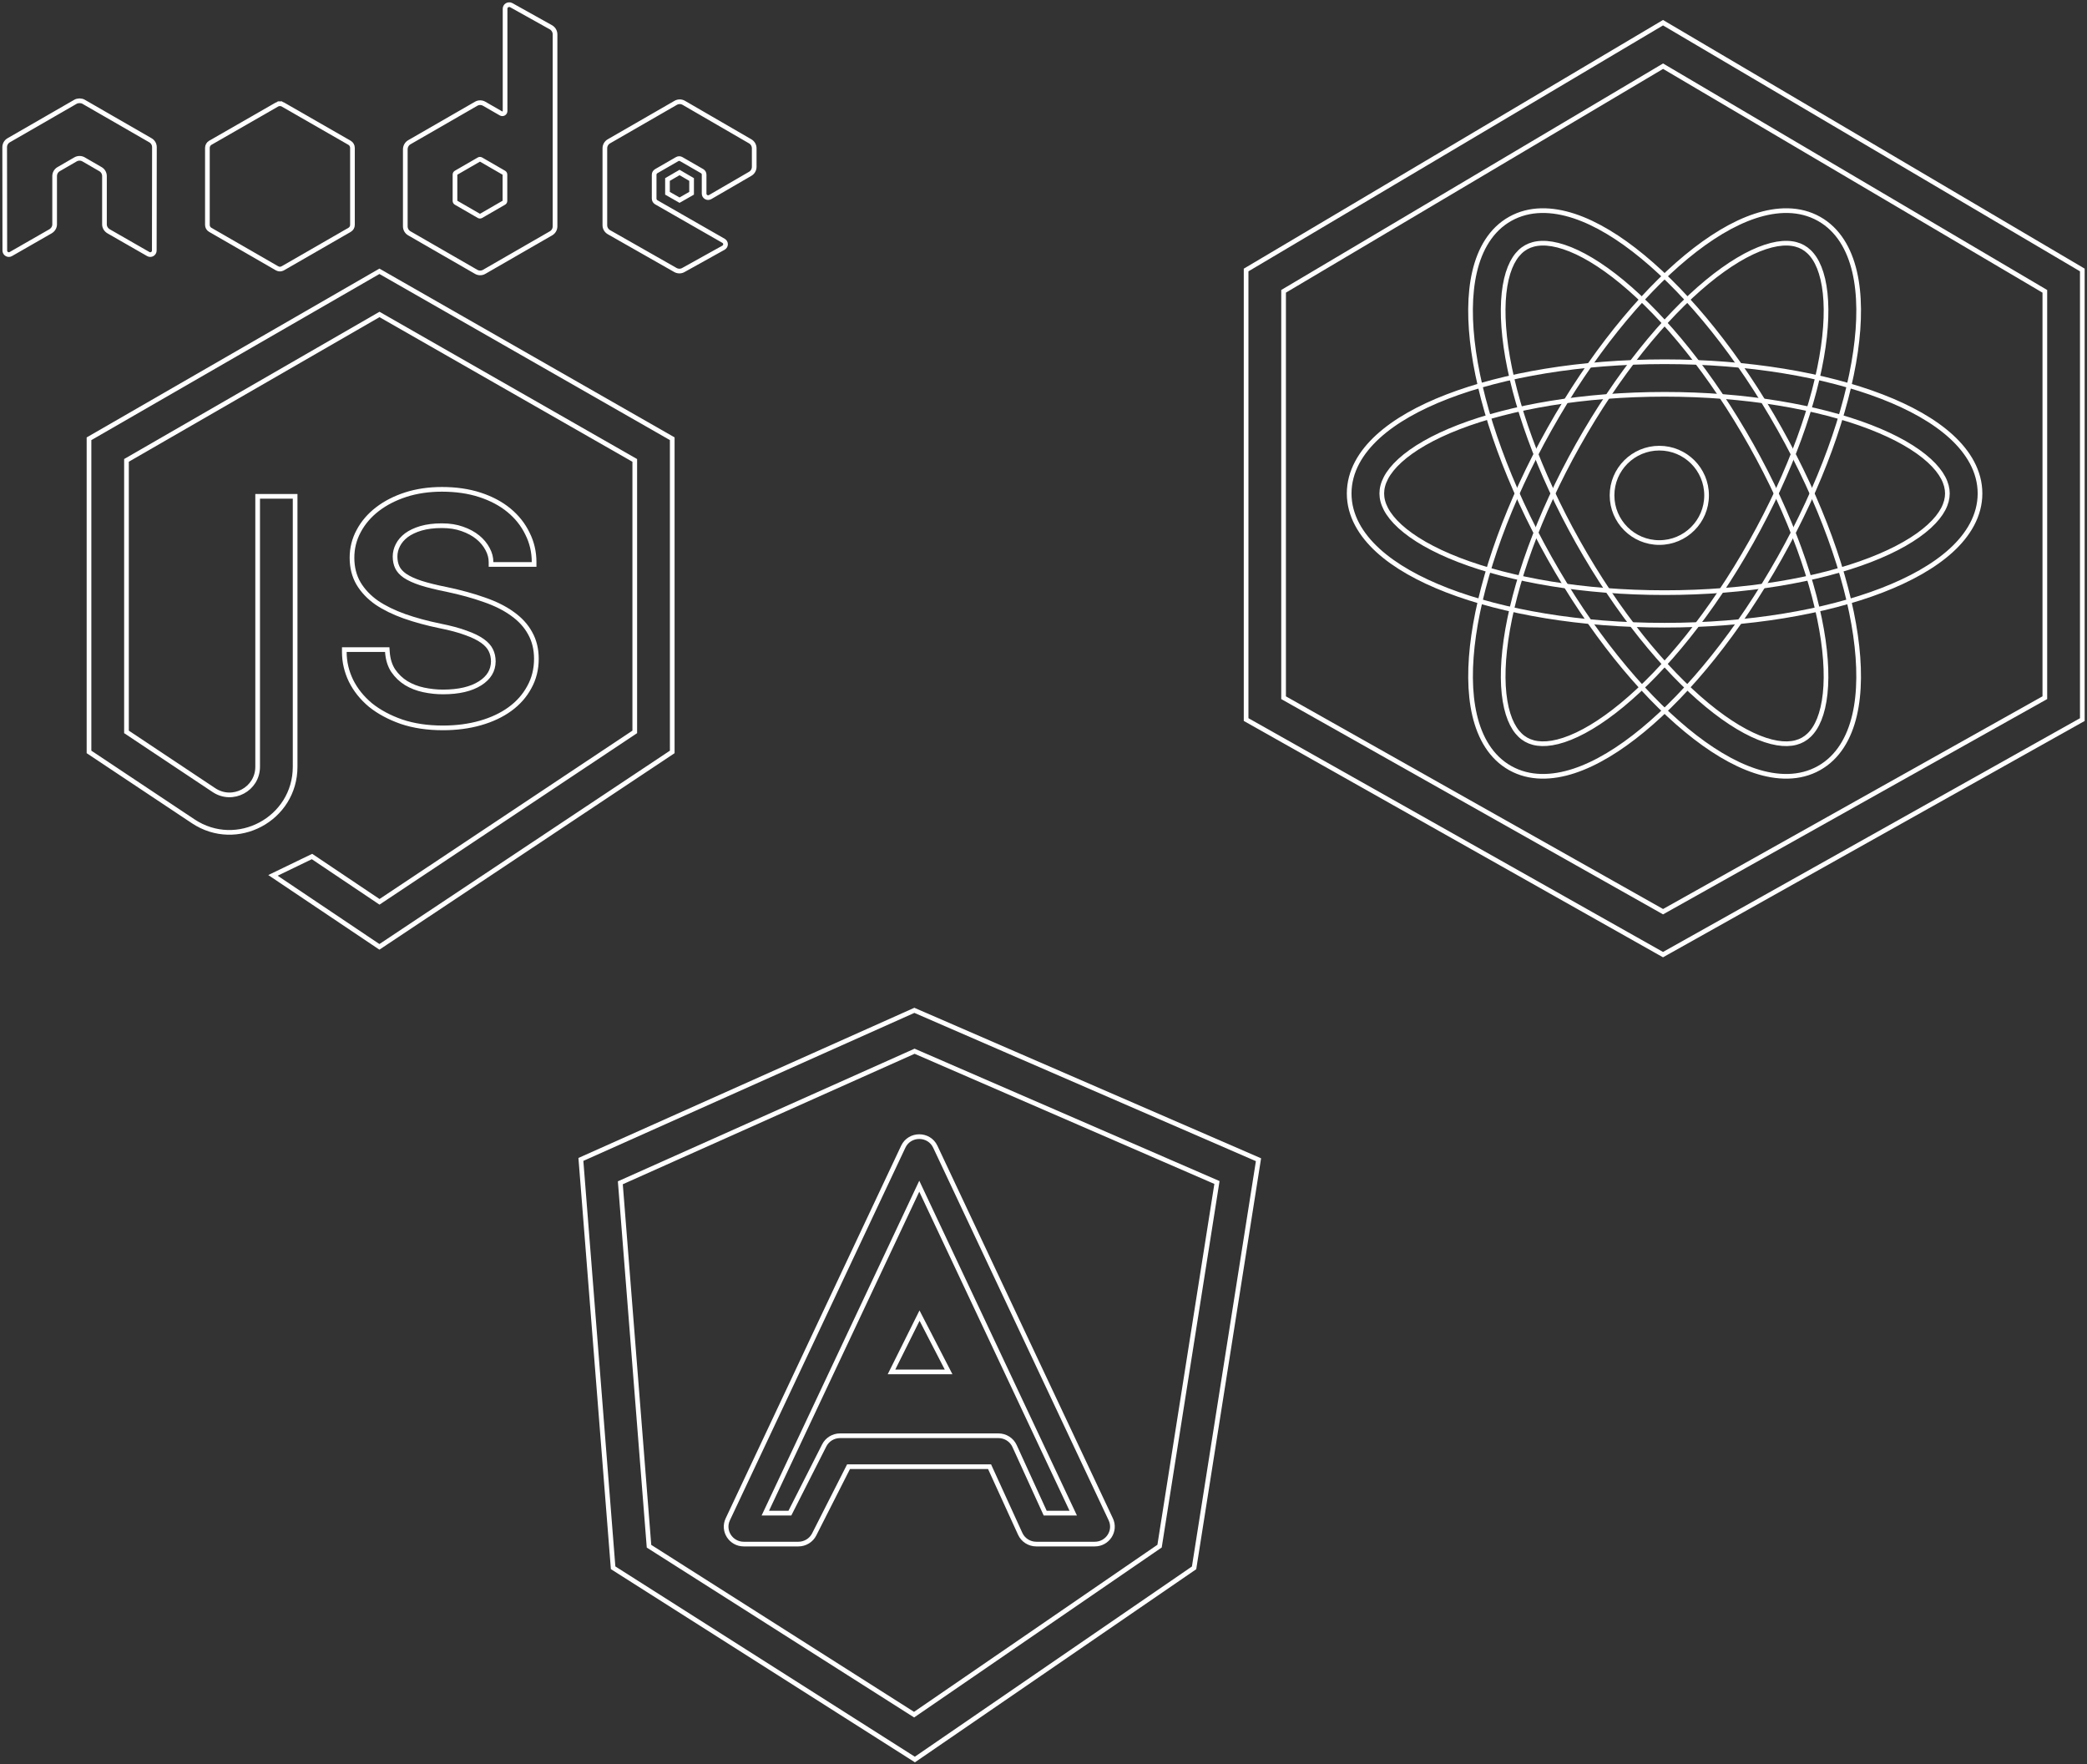 <svg width="446" height="377" viewBox="0 0 446 377" fill="none" xmlns="http://www.w3.org/2000/svg">
<rect x="0" y="0" width="446" height="377" fill="#333333" stroke="none"/>
<path fill-rule="evenodd" clip-rule="evenodd" d="M195.404 215.904L268.944 247.828L255.179 335.045L195.514 376L131.025 335.026L124.139 247.764L195.404 215.904ZM195.452 224.644L132.567 252.758L138.695 330.422L195.343 366.414L247.804 330.403L260.068 252.694L195.452 224.644Z" stroke="white"/>
<path fill-rule="evenodd" clip-rule="evenodd" d="M196.452 253.485L163.551 323.35H168.801L176.144 308.871C176.784 307.61 178.09 306.814 179.52 306.814H213.373C214.858 306.814 216.205 307.673 216.815 309.008L223.361 323.35H229.354L196.452 253.485ZM193.03 245.046C194.382 242.175 198.523 242.175 199.875 245.046L237.376 324.677C238.537 327.143 236.711 329.964 233.953 329.964H221.463C219.978 329.964 218.631 329.106 218.022 327.77L211.475 313.428H181.334L173.991 327.908C173.351 329.168 172.045 329.964 170.615 329.964H158.952C156.194 329.964 154.368 327.143 155.529 324.677L193.03 245.046ZM196.507 281.138L190.515 293.172H202.721L196.507 281.138Z" stroke="white"/>
<path fill-rule="evenodd" clip-rule="evenodd" d="M355.393 4.85L445 57.692V153.774L355.393 204L266.299 153.767V57.699L355.393 4.85ZM355.405 14.144L274.308 62.249V149.099L355.405 194.823L436.991 149.093V62.256L355.405 14.144Z" stroke="white"/>
<path fill-rule="evenodd" clip-rule="evenodd" d="M389.638 74.139C387.953 85.873 382.726 100.729 374.244 115.822C365.763 130.915 355.787 143.112 346.635 150.662C342.05 154.445 337.817 156.941 334.21 158.131C330.604 159.32 327.992 159.101 326.162 158.075C324.331 157.05 322.783 154.938 321.92 151.247C321.057 147.553 320.985 142.645 321.829 136.766C323.514 125.032 328.741 110.176 337.223 95.083C345.704 79.99 355.68 67.794 364.832 60.243C369.417 56.46 373.65 53.964 377.257 52.774C380.863 51.585 383.475 51.804 385.305 52.83C387.136 53.855 388.684 55.967 389.547 59.658C390.41 63.352 390.482 68.26 389.638 74.139ZM396.335 58.077C395.207 53.247 392.837 49.068 388.716 46.76C384.596 44.452 379.788 44.61 375.071 46.165C370.357 47.72 365.366 50.773 360.391 54.878C350.423 63.102 339.936 76.031 331.143 91.677C322.351 107.324 316.764 122.998 314.929 135.778C314.013 142.156 314.004 148 315.132 152.828C316.26 157.658 318.63 161.837 322.751 164.145C326.871 166.453 331.679 166.295 336.396 164.74C341.11 163.185 346.101 160.132 351.076 156.027C361.044 147.803 371.531 134.874 380.324 119.228C389.116 103.582 394.703 87.907 396.538 75.127C397.454 68.749 397.463 62.905 396.335 58.077Z" stroke="white"/>
<path fill-rule="evenodd" clip-rule="evenodd" d="M321.825 74.139C323.51 85.873 328.737 100.729 337.219 115.822C345.7 130.915 355.676 143.112 364.828 150.662C369.413 154.445 373.646 156.941 377.253 158.131C380.859 159.32 383.471 159.101 385.301 158.075C387.132 157.05 388.68 154.938 389.543 151.247C390.406 147.553 390.478 142.645 389.634 136.766C387.949 125.032 382.722 110.176 374.24 95.083C365.759 79.99 355.783 67.794 346.631 60.243C342.046 56.46 337.813 53.964 334.206 52.774C330.601 51.585 327.988 51.804 326.158 52.83C324.327 53.855 322.779 55.967 321.916 59.658C321.053 63.352 320.981 68.26 321.825 74.139ZM315.128 58.077C316.256 53.247 318.626 49.068 322.747 46.76C326.867 44.452 331.675 44.61 336.392 46.165C341.106 47.72 346.097 50.773 351.072 54.878C361.04 63.102 371.527 76.031 380.32 91.677C389.112 107.324 394.699 122.998 396.534 135.778C397.45 142.156 397.459 148 396.331 152.828C395.203 157.658 392.833 161.837 388.712 164.145C384.592 166.453 379.784 166.295 375.067 164.74C370.353 163.185 365.362 160.132 360.387 156.027C350.419 147.803 339.932 134.874 331.139 119.228C322.347 103.582 316.76 87.907 314.925 75.127C314.009 68.749 314 62.905 315.128 58.077Z" stroke="white"/>
<path fill-rule="evenodd" clip-rule="evenodd" d="M311.787 119.653C322.861 123.928 338.396 126.646 355.729 126.646C373.062 126.646 388.597 123.928 399.671 119.653C405.219 117.512 409.47 115.048 412.275 112.488C415.077 109.931 416.164 107.549 416.164 105.454C416.164 103.358 415.077 100.976 412.275 98.419C409.47 95.86 405.219 93.395 399.671 91.254C388.597 86.98 373.062 84.262 355.729 84.262C338.396 84.262 322.861 86.98 311.787 91.254C306.239 93.395 301.988 95.86 299.184 98.419C296.381 100.976 295.294 103.358 295.294 105.454C295.294 107.549 296.381 109.931 299.184 112.488C301.988 115.048 306.239 117.512 311.787 119.653ZM294.481 117.626C290.814 114.28 288.323 110.171 288.323 105.454C288.323 100.736 290.814 96.628 294.481 93.282C298.145 89.937 303.255 87.085 309.274 84.762C321.335 80.107 337.76 77.302 355.729 77.302C373.698 77.302 390.123 80.107 402.184 84.762C408.203 87.085 413.313 89.937 416.978 93.282C420.644 96.628 423.135 100.736 423.135 105.454C423.135 110.171 420.644 114.28 416.978 117.626C413.313 120.97 408.203 123.822 402.184 126.145C390.123 130.8 373.698 133.605 355.729 133.605C337.76 133.605 321.335 130.8 309.274 126.145C303.255 123.822 298.145 120.97 294.481 117.626Z" stroke="white"/>
<path d="M364.705 105.856C364.705 111.426 360.182 115.942 354.602 115.942C349.023 115.942 344.5 111.426 344.5 105.856C344.5 100.285 349.023 95.769 354.602 95.769C360.182 95.769 364.705 100.285 364.705 105.856Z" stroke="white"/>
<path d="M135.652 156.404L81.1 192.715L66.678 183.033L58.333 187.066L81.081 202.338L143.661 160.684V93.754L81.082 57.975L19.02 93.764V160.684L41.279 175.5C50.594 181.7 63.07 175.033 63.07 163.856V106.067H55.061V163.856C55.061 168.646 49.714 171.504 45.722 168.847L27.029 156.404V98.38L81.099 67.199L135.652 98.39V156.404Z" stroke="white"/>
<path d="M104.896 138.959L104.896 138.959L104.899 138.966C105.244 139.659 105.423 140.456 105.423 141.368C105.395 143.282 104.484 144.828 102.595 146.027C100.693 147.235 98.064 147.865 94.659 147.865C93.305 147.865 91.936 147.72 90.549 147.43C89.183 147.144 87.936 146.659 86.804 145.978C85.715 145.304 84.79 144.419 84.031 143.318C83.321 142.247 82.899 140.911 82.785 139.287L82.753 138.822H82.286H74.082H73.582V139.322C73.582 141.449 74.058 143.497 75.007 145.464L75.007 145.464L75.009 145.469C75.988 147.436 77.379 149.168 79.172 150.664L79.172 150.664L79.179 150.67C81.005 152.136 83.215 153.32 85.802 154.226L85.807 154.228C88.411 155.11 91.364 155.546 94.659 155.546C97.537 155.546 100.201 155.2 102.646 154.502C105.087 153.806 107.197 152.818 108.967 151.531C110.737 150.243 112.118 148.689 113.102 146.868C114.121 145.037 114.627 143.008 114.627 140.792C114.627 138.73 114.183 136.892 113.278 135.293C112.41 133.705 111.144 132.331 109.496 131.165C107.852 129.973 105.841 128.973 103.472 128.16C101.112 127.32 98.445 126.587 95.472 125.96L95.472 125.96L95.466 125.959C93.231 125.516 91.389 125.06 89.935 124.593C88.516 124.127 87.395 123.611 86.559 123.052C85.756 122.495 85.219 121.889 84.91 121.245C84.593 120.579 84.427 119.809 84.427 118.921C84.427 118.085 84.628 117.272 85.037 116.478C85.442 115.691 86.04 114.99 86.844 114.377C87.674 113.766 88.711 113.271 89.966 112.898C91.241 112.528 92.729 112.339 94.437 112.339C96.076 112.339 97.525 112.57 98.793 113.023L98.796 113.024C100.111 113.483 101.21 114.081 102.104 114.81C103.001 115.543 103.696 116.382 104.195 117.328L104.195 117.328L104.198 117.334C104.693 118.246 104.935 119.174 104.935 120.124V120.624H105.435H113.64H114.14V120.124C114.14 117.942 113.665 115.906 112.713 114.023C111.793 112.115 110.476 110.456 108.769 109.048C107.058 107.636 104.99 106.54 102.575 105.751C100.151 104.96 97.437 104.568 94.437 104.568C91.643 104.568 89.063 104.946 86.701 105.706L86.699 105.707C84.376 106.464 82.358 107.499 80.651 108.815C78.943 110.132 77.609 111.684 76.657 113.473C75.701 115.24 75.223 117.148 75.223 119.189C75.223 121.255 75.684 123.096 76.622 124.697L76.622 124.697L76.624 124.701C77.551 126.253 78.844 127.609 80.49 128.773L80.49 128.773L80.499 128.779C82.166 129.905 84.142 130.873 86.42 131.686L86.422 131.687C88.723 132.497 91.258 133.186 94.026 133.754L94.03 133.755C96.26 134.197 98.109 134.695 99.584 135.247L99.584 135.247L99.592 135.25C101.073 135.775 102.239 136.35 103.105 136.968C103.971 137.585 104.557 138.251 104.896 138.959Z" stroke="white"/>
<path d="M108.796 1C108.645 1 108.497 1.04 108.366 1.114C108.236 1.19 108.128 1.299 108.053 1.429C107.978 1.559 107.938 1.707 107.937 1.857V23.715C107.937 23.93 107.837 24.122 107.651 24.229C107.56 24.282 107.456 24.31 107.351 24.31C107.245 24.31 107.141 24.282 107.05 24.229L103.472 22.172C103.211 22.022 102.915 21.942 102.613 21.942C102.312 21.942 102.016 22.022 101.755 22.172L87.472 30.401C86.938 30.709 86.613 31.3 86.613 31.916V48.373C86.613 48.988 86.938 49.551 87.472 49.859L101.755 58.088C102.015 58.239 102.312 58.319 102.613 58.319C102.915 58.319 103.211 58.239 103.472 58.088L117.755 49.859C118.017 49.709 118.234 49.492 118.384 49.231C118.535 48.97 118.614 48.674 118.614 48.373V7.343C118.614 7.035 118.531 6.732 118.375 6.466C118.219 6.2 117.996 5.98 117.727 5.829L109.225 1.086C109.092 1.011 108.944 0.998 108.796 1V1ZM16.915 21.544C16.642 21.555 16.386 21.602 16.142 21.744L1.859 29.973C1.597 30.122 1.38 30.339 1.229 30.6C1.078 30.861 0.999 31.157 1 31.458L1.029 53.545C1.029 53.852 1.187 54.138 1.458 54.288C1.588 54.366 1.736 54.407 1.887 54.407C2.039 54.407 2.187 54.366 2.317 54.288L10.789 49.431C11.326 49.112 11.676 48.559 11.676 47.945V37.63C11.676 37.014 12.001 36.45 12.535 36.144L16.142 34.058C16.402 33.907 16.699 33.828 17 33.83C17.295 33.83 17.597 33.903 17.859 34.058L21.466 36.144C21.728 36.294 21.945 36.51 22.096 36.772C22.247 37.032 22.326 37.329 22.325 37.63V47.944C22.325 48.558 22.679 49.116 23.212 49.43L31.684 54.288C31.814 54.366 31.962 54.407 32.114 54.407C32.265 54.407 32.413 54.366 32.543 54.288C32.674 54.212 32.782 54.104 32.857 53.974C32.933 53.843 32.973 53.695 32.973 53.545L33.001 31.458C33.002 31.157 32.924 30.86 32.773 30.599C32.622 30.338 32.404 30.122 32.142 29.973L17.859 21.744C17.617 21.602 17.36 21.555 17.086 21.544H16.915ZM145.262 21.744C144.964 21.744 144.671 21.819 144.404 21.972L130.121 30.201C129.859 30.351 129.642 30.568 129.491 30.829C129.34 31.09 129.261 31.386 129.262 31.687V48.145C129.262 48.764 129.611 49.324 130.149 49.63L144.318 57.688C144.841 57.986 145.48 58.008 146.007 57.716L154.594 52.944C154.866 52.794 155.05 52.512 155.051 52.202C155.053 52.051 155.014 51.903 154.938 51.772C154.863 51.641 154.754 51.533 154.622 51.459L140.253 43.23C139.984 43.077 139.795 42.766 139.795 42.458V37.316C139.795 37.008 139.986 36.726 140.253 36.573L144.718 34.001C144.849 33.925 144.997 33.886 145.148 33.886C145.299 33.886 145.447 33.925 145.577 34.001L150.042 36.573C150.173 36.648 150.281 36.756 150.357 36.886C150.432 37.017 150.472 37.165 150.472 37.315V41.373C150.471 41.523 150.511 41.671 150.586 41.801C150.662 41.932 150.77 42.04 150.901 42.115C151.169 42.27 151.493 42.27 151.759 42.115L160.318 37.144C160.579 36.994 160.796 36.777 160.947 36.516C161.098 36.255 161.177 35.959 161.177 35.658V31.687C161.177 31.074 160.851 30.509 160.318 30.201L146.121 21.972C145.86 21.822 145.564 21.743 145.262 21.744V21.744ZM102.556 34.03C102.631 34.03 102.718 34.048 102.785 34.087L107.68 36.915C107.813 36.992 107.909 37.134 107.909 37.287V42.944C107.909 43.098 107.813 43.239 107.68 43.316L102.785 46.144C102.72 46.181 102.646 46.201 102.57 46.201C102.495 46.201 102.421 46.181 102.356 46.144L97.461 43.316C97.328 43.239 97.232 43.098 97.232 42.944V37.287C97.232 37.133 97.328 36.993 97.461 36.915L102.356 34.087C102.416 34.05 102.485 34.03 102.556 34.03V34.03H102.556Z" stroke="white"/>
<path d="M59.212 22.321L59.212 22.32C59.401 22.212 59.609 22.158 59.821 22.158V21.658L59.822 22.158C60.036 22.158 60.246 22.214 60.43 22.32L60.431 22.321L74.714 30.521C75.084 30.734 75.322 31.155 75.322 31.602L75.322 48.059L75.322 48.06C75.322 48.273 75.266 48.483 75.159 48.667C75.053 48.852 74.899 49.005 74.714 49.112L74.714 49.112L60.431 57.341L60.429 57.341C60.245 57.448 60.035 57.505 59.821 57.505C59.608 57.505 59.398 57.448 59.214 57.341L59.212 57.341L44.929 49.112C44.55 48.893 44.321 48.496 44.321 48.059V31.602C44.321 31.156 44.558 30.734 44.929 30.521L59.212 22.321ZM142.643 41.3V38.361L145.22 36.86L147.796 38.361V41.299L145.219 42.773L142.643 41.3Z" stroke="white"/>
</svg>
